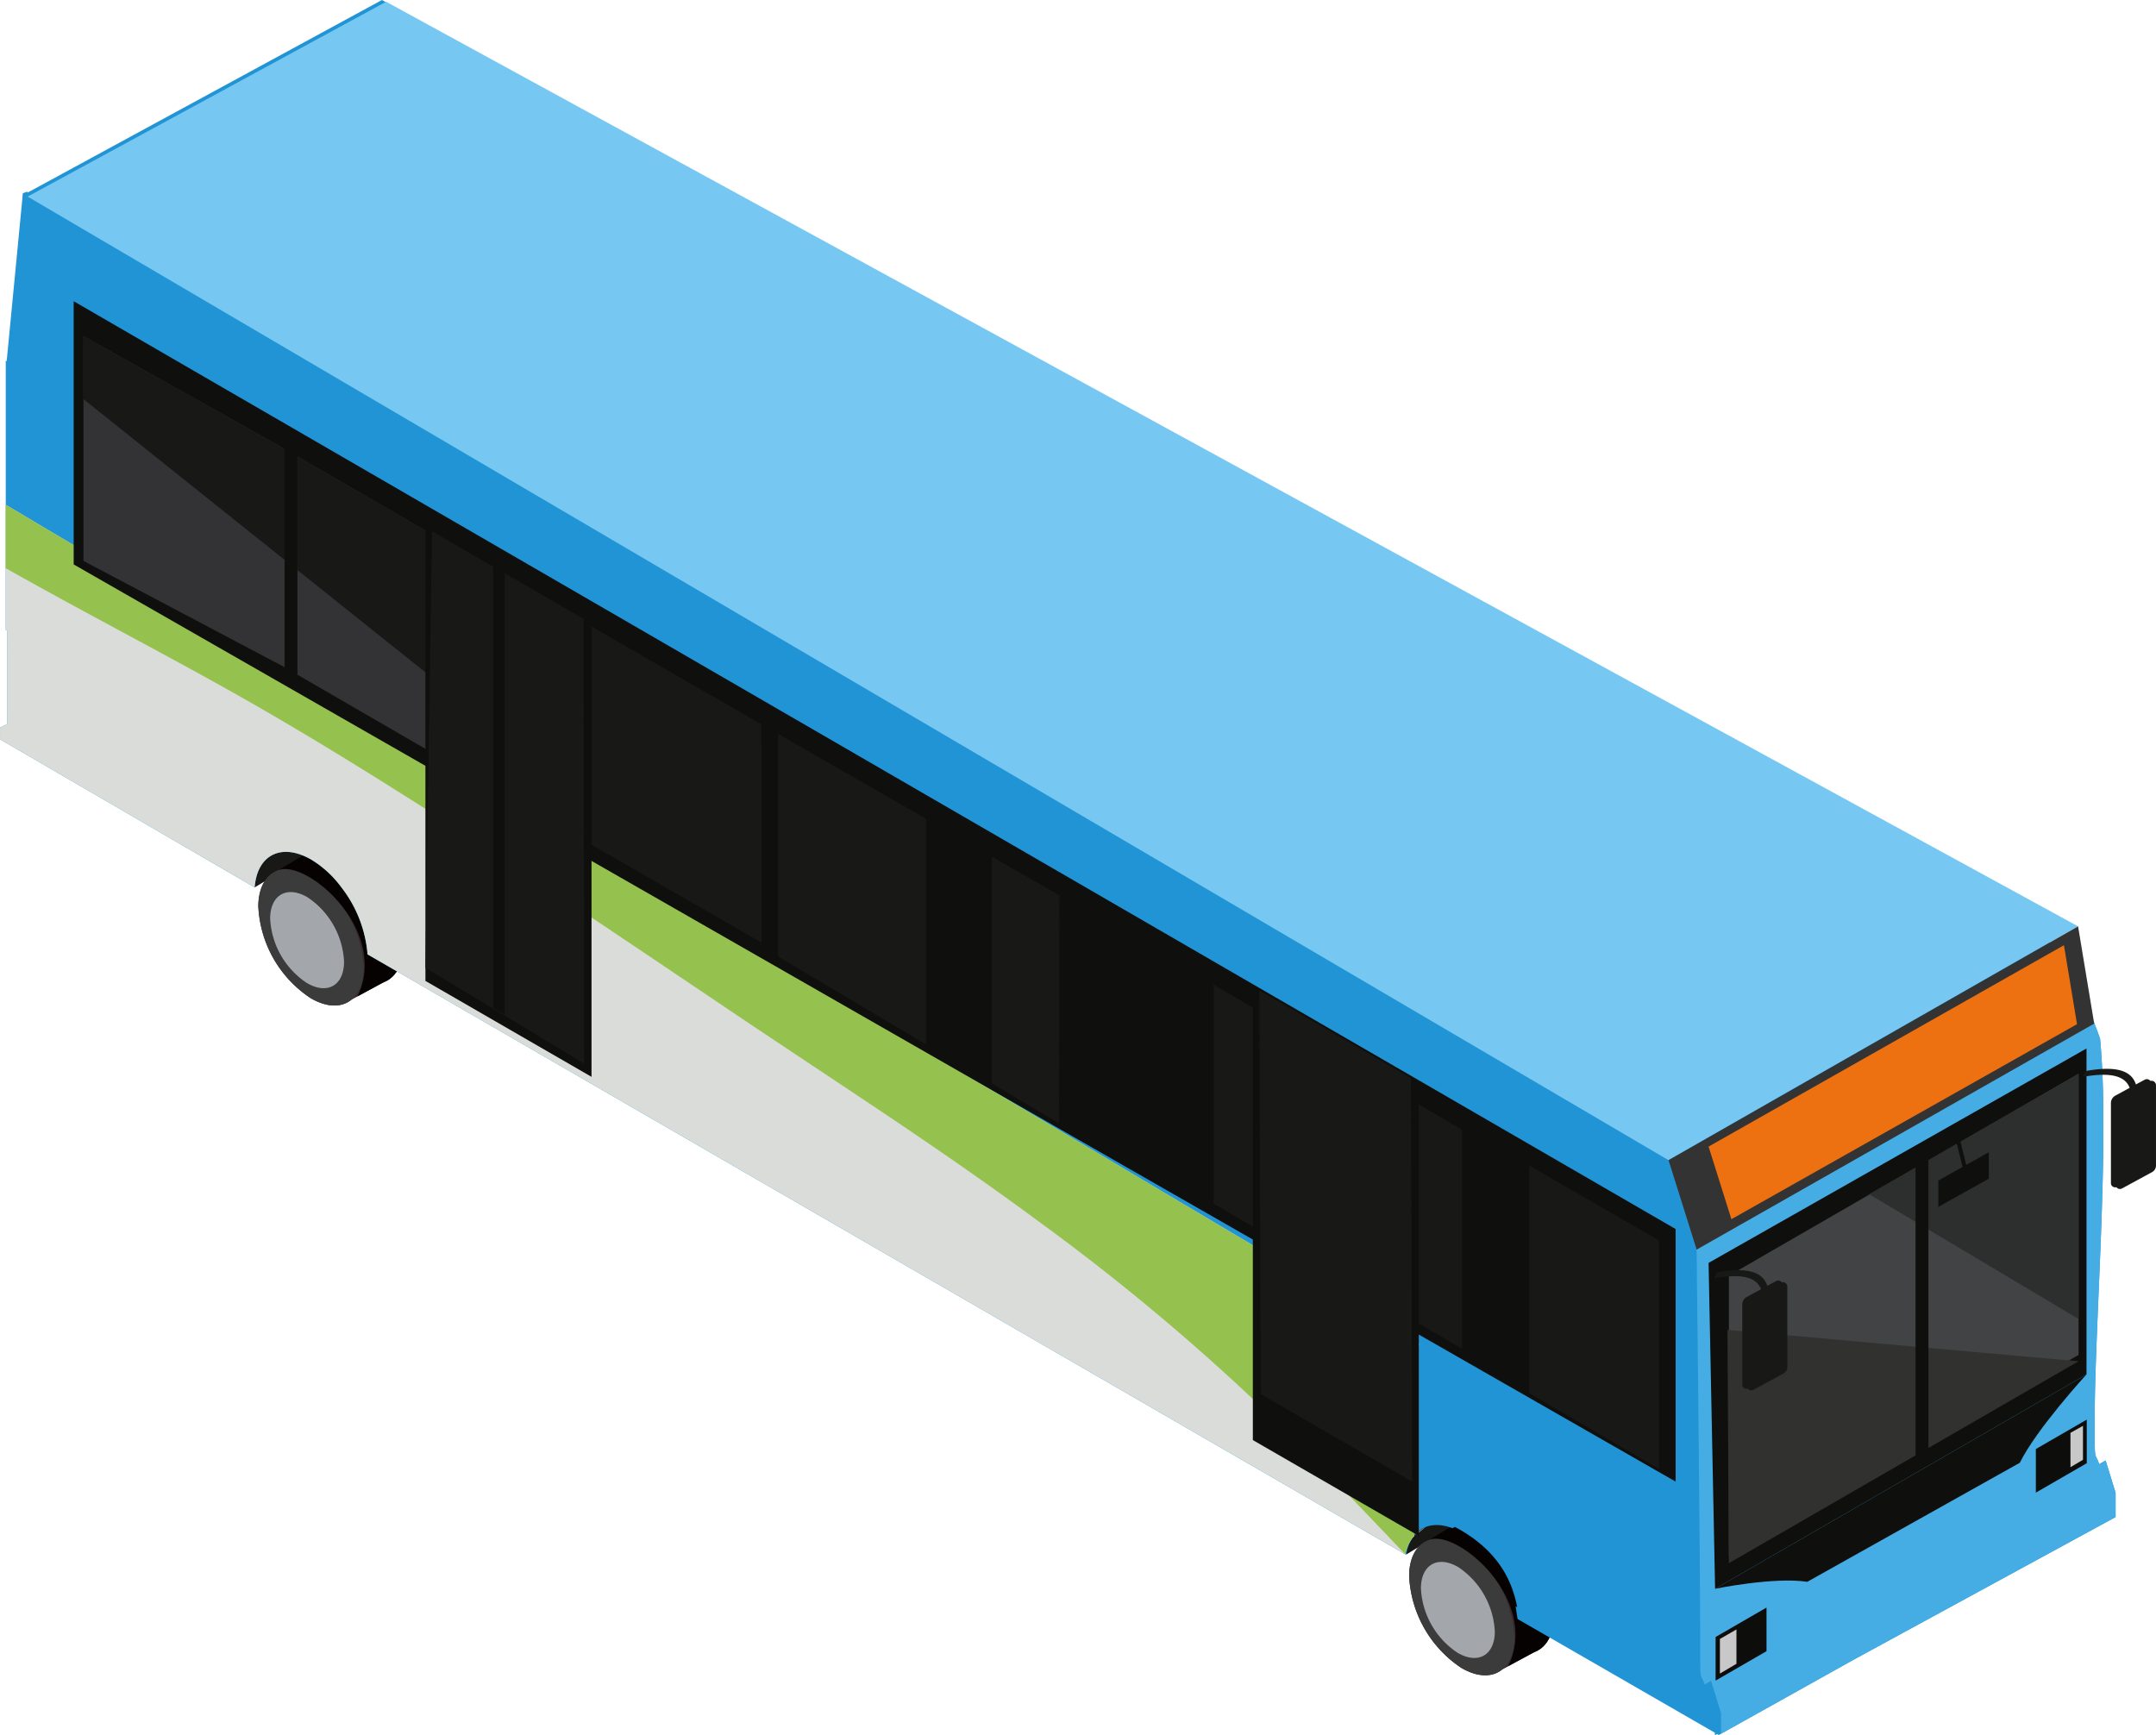 <svg xmlns="http://www.w3.org/2000/svg" width="307.87" height="247.805" viewBox="0 0 307.87 247.805">
  <g id="Group_4575" data-name="Group 4575" transform="translate(375.153 -43.475)">
    <g id="Group_4575-2" data-name="Group 4575" transform="translate(-342.611 158.471)">
      <path id="Path_2776" data-name="Path 2776" d="M-336.689,177.63l-3.821-8.7,13.141-3.032-1.831,7.191Z" transform="translate(340.51 -165.896)" fill="#181817"/>
      <path id="Path_2777" data-name="Path 2777" d="M-161.613,279.038l-3.821-8.7,13.141-3.032-1.831,7.191Z" transform="translate(329.892 -172.046)" fill="#181817"/>
    </g>
    <g id="Group_4579" data-name="Group 4579" transform="translate(-375.153 43.475)">
      <path id="Path_1534" data-name="Path 1534" d="M-140.283,288.319a16.678,16.678,0,0,0-7.421-13.142c-2.175-1.3-4.145-1.375-5.542-.484l.019-.26-4.885,2.974c-1.711.595-2.807,2.379-2.826,5.093a16.678,16.678,0,0,0,7.421,13.142c2.361,1.394,4.48,1.394,5.874.241l4.647-2.51C-141.361,292.707-140.316,290.959-140.283,288.319Z" transform="translate(362.161 -57.463)" fill="#37282c"/>
      <path id="Path_1535" data-name="Path 1535" d="M-139.92,288.319a16.679,16.679,0,0,0-7.421-13.142c-4.145-2.472-7.566-.558-7.622,4.238a16.676,16.676,0,0,0,7.421,13.142C-143.393,295.01-139.977,293.115-139.92,288.319Z" transform="translate(361.798 -57.462)" fill="#37282c"/>
      <path id="Path_1536" data-name="Path 1536" d="M-145.9,291.584a16.678,16.678,0,0,0-7.421-13.142c-4.164-2.454-7.566-.558-7.622,4.238a16.676,16.676,0,0,0,7.421,13.142C-149.369,298.276-145.953,296.38-145.9,291.584Z" transform="translate(362.161 -57.661)" fill="#3b3b3c"/>
      <path id="Path_1539" data-name="Path 1539" d="M-148.595,290.927a11.751,11.751,0,0,0-5.2-9.238c-2.919-1.728-5.317-.391-5.354,2.974a11.7,11.7,0,0,0,5.224,9.238C-151.029,295.611-148.632,294.291-148.595,290.927Z" transform="translate(362.052 -57.877)" fill="#a3a7ac"/>
      <path id="Path_1540" data-name="Path 1540" d="M-147.527,275.156c-2.175-1.3-4.145-1.375-5.542-.484l.019-.26-4.885,2.974a1.231,1.231,0,0,0-.148.055c3.885-1.933,16.1,8.365,11.469,17.957l3.792-2.045c1.635-.632,2.677-2.4,2.714-5.038A16.724,16.724,0,0,0-147.527,275.156Z" transform="translate(361.987 -57.461)" fill="#070202"/>
      <path id="Path_1541" data-name="Path 1541" d="M-315.221,186.484a16.678,16.678,0,0,0-7.421-13.142c-2.175-1.282-4.145-1.375-5.542-.484l.019-.26-4.885,2.974c-1.711.595-2.807,2.379-2.844,5.093a16.654,16.654,0,0,0,7.436,13.142c2.361,1.394,4.48,1.394,5.874.241l4.65-2.506C-316.3,190.89-315.24,189.124-315.221,186.484Z" transform="translate(372.772 -51.287)" fill="#37282c"/>
      <path id="Path_1542" data-name="Path 1542" d="M-314.856,186.483a16.678,16.678,0,0,0-7.421-13.142c-4.145-2.472-7.566-.576-7.622,4.238a16.678,16.678,0,0,0,7.421,13.142C-318.313,193.175-314.913,191.28-314.856,186.483Z" transform="translate(372.408 -51.286)" fill="#37282c"/>
      <path id="Path_1543" data-name="Path 1543" d="M-320.833,189.769a16.678,16.678,0,0,0-7.421-13.142c-4.164-2.454-7.566-.558-7.622,4.238a16.651,16.651,0,0,0,7.436,13.142C-324.291,196.461-320.89,194.565-320.833,189.769Z" transform="translate(372.771 -51.486)" fill="#3b3b3c"/>
      <path id="Path_1546" data-name="Path 1546" d="M-323.532,189.092a11.729,11.729,0,0,0-5.2-9.238c-2.919-1.728-5.317-.391-5.354,2.974a11.7,11.7,0,0,0,5.224,9.238C-325.966,193.795-323.569,192.475-323.532,189.092Z" transform="translate(372.663 -51.701)" fill="#a3a7ac"/>
      <path id="Path_1547" data-name="Path 1547" d="M-322.464,173.342c-2.175-1.282-4.145-1.375-5.542-.484l.019-.26-4.885,2.974a1.222,1.222,0,0,0-.148.055c3.883-1.932,16.1,8.367,11.468,17.958l3.792-2.067c1.635-.632,2.677-2.4,2.714-5.038C-314.99,181.689-318.318,175.814-322.464,173.342Z" transform="translate(372.598 -51.287)" fill="#070202"/>
      <path id="Path_2778" data-name="Path 2778" d="M-74.474,252.039l-.923.532c-.64-1.986-.641.287-.641-6.364,0-13.78,2.188-39.748.767-54.4a48.6,48.6,0,0,0-2.064-5.041l-4.812-8.5L-320.613,43.475l-50.548,27.476-.163-.094-.576.223-.052.663L-374.2,95.061l-.131-.076v38.442l.2.114.022,13.323-1.037.523v1.728l.051-.026,36.312,21.117c.348-4.68,3.874-6.449,8.161-3.923a15.07,15.07,0,0,1,4.132,3.789c.069.088.138.176.2.266a17.943,17.943,0,0,1,3.625,9.432l148.3,85.746c.6-3.568,3.258-5.089,6.628-3.8l.319-.18c.122.06.244.115.368.184,5.711,3.157,7.8,7.324,8.547,11.281l-.238-.137c.089.416.139.839.2,1.261.034.189.07.379.1.566l28.155,16.226.024.364.312-.17.238.137h0l19.308-10.781,37.354-20.341v-3.459Z" transform="translate(375.153 -43.475)" fill="#2194d5"/>
      <g id="Group_4577" data-name="Group 4577" transform="translate(0 72.084)">
        <path id="Path_2779" data-name="Path 2779" d="M-172.548,240.039-374.335,120.213v17.868l.2.114.022,13.323-1.037.523v1.728l.051-.026,36.312,21.117c.348-4.68,3.874-6.449,8.161-3.923a15.07,15.07,0,0,1,4.132,3.789c.069.088.138.176.2.266a17.943,17.943,0,0,1,3.625,9.432l148.19,85.681a5.413,5.413,0,0,1,.916-2.2,7.033,7.033,0,0,1,1.978-1.7l-1.612,1.262S-172.885,246.1-172.548,240.039Z" transform="translate(375.153 -120.213)" fill="#dadcd9"/>
        <g id="Group_4576" data-name="Group 4576" transform="translate(0.818)">
          <path id="Path_2780" data-name="Path 2780" d="M-374.1,129.378q3.156,1.778,6.333,3.52c8.383,4.6,16.848,9.046,25.192,13.714s16.514,9.64,24.6,14.734c16.336,10.287,32.305,21.138,48.323,31.91,14.261,9.591,28.741,18.865,42.566,29.087a315.636,315.636,0,0,1,37.49,31.974c4.577,4.647,15.169,15.788,15.169,15.788a5.413,5.413,0,0,1,.916-2.2,4.271,4.271,0,0,1,.367-.439h0s.311-21.366.648-27.431L-374.282,120.213V129.3A1.566,1.566,0,0,1-374.1,129.378Z" transform="translate(374.282 -120.213)" fill="#95c24e"/>
        </g>
      </g>
      <path id="Path_2781" data-name="Path 2781" d="M-59.09,260.742l-.923.532c-.64-1.986-.641.287-.641-6.364,0-13.78,2.188-39.748.767-54.4a48.6,48.6,0,0,0-2.064-5.042l-4.812-8.5-54.75,30.889,4.014,12.776s.507,41.964.507,55.745c0,6.652,0,4.378.641,6.364l.923-.532,1.416,4.628v2.926l18.984-10.6,37.354-20.341V265.37Z" transform="translate(359.769 -52.178)" fill="#45ade4"/>
      <path id="Path_1548" data-name="Path 1548" d="M-78.154,175.782-319.76,43.741l-51.194,27.827,234.313,137.606Z" transform="translate(374.898 -43.491)" fill="#76c7f1"/>
      <path id="Path_1553" data-name="Path 1553" d="M-61.454,202.877l-53.966,30.616.929,46.545,53.037-30.616Z" transform="translate(359.4 -53.143)" fill="#0f0f0e"/>
      <path id="Path_1559" data-name="Path 1559" d="M-135.2,221.771l-228.752-132.5v37.587L-135.2,257.84Z" transform="translate(374.474 -46.253)" fill="#0f0f0e"/>
      <path id="Path_2782" data-name="Path 2782" d="M-124.14,264.008V231.381l-18.533-10.709v32.506Z" transform="translate(361.053 -54.222)" fill="#181817"/>
      <path id="Path_2783" data-name="Path 2783" d="M-235.738,199.393V167.184l-21.135-12.137v31.638l.259.312Z" transform="translate(367.979 -50.242)" fill="#181817"/>
      <path id="Path_2784" data-name="Path 2784" d="M-214.774,211.8l.042-32.556-9.641-5.537V206.1Z" transform="translate(366.008 -51.374)" fill="#181817"/>
      <path id="Path_1565" data-name="Path 1565" d="M-261.233,152.541l-28-16.116v31.164l28,16.114Z" transform="translate(369.942 -49.113)" fill="#181817"/>
      <path id="Path_1566" data-name="Path 1566" d="M-333.748,110.687l-28.72-16.116v32.107l28.72,15.173Z" transform="translate(374.384 -46.574)" fill="#333335"/>
      <path id="Path_1576" data-name="Path 1576" d="M-293.705,133.863l-36.23-20.987V144.04l36.23,20.987Z" transform="translate(372.41 -47.684)" fill="#333335"/>
      <path id="Path_1581" data-name="Path 1581" d="M-285.343,138.656l-3.885-2.231v24.667l27.993,22.381v-27.8Z" transform="translate(369.942 -49.113)" fill="#181817"/>
      <path id="Path_1582" data-name="Path 1582" d="M-362.468,94.571v9l28.72,22.958v-15.84Z" transform="translate(374.384 -46.574)" fill="#181817"/>
      <path id="Path_1584" data-name="Path 1584" d="M-329.935,112.876V129.1l36.23,28.943V133.863Z" transform="translate(372.41 -47.684)" fill="#181817"/>
      <path id="Path_1593" data-name="Path 1593" d="M-286.763,137.2l-23.719-13.682v64.894l23.719,13.7Z" transform="translate(371.231 -48.33)" fill="#0f0f0e"/>
      <path id="Path_1595" data-name="Path 1595" d="M-287.9,136.746l-21.638-12.491-.948,62.327,22.679,13.7Z" transform="translate(371.231 -48.374)" fill="#181817"/>
      <path id="Path_1554" data-name="Path 1554" d="M-62.4,206.716l-49.93,28.831V275.7l49.93-28.831Z" transform="translate(359.213 -53.376)" fill="#424345"/>
      <path id="Path_1555" data-name="Path 1555" d="M-61.11,241.738l-29.91-17.822,29.91-17.2Z" transform="translate(357.92 -53.376)" fill="#2d2e2e"/>
      <path id="Path_1572" data-name="Path 1572" d="M-112.55,245.662l50.135,4.479-49.93,28.831Z" transform="translate(359.226 -55.738)" fill="#313130"/>
      <rect id="Rectangle_190" data-name="Rectangle 190" width="1.84" height="42.847" transform="translate(273.536 165.683)" fill="#0f0f0e"/>
      <path id="Path_2785" data-name="Path 2785" d="M-300.173,129.378v63.247l1.655,1V130.333Z" transform="translate(370.605 -48.685)" fill="#0f0f0e"/>
      <path id="Path_1556" data-name="Path 1556" d="M-63.025,184.308-121.513,217.7l4.014,12.776L-60.724,198.2Z" transform="translate(359.769 -52.017)" fill="#333"/>
      <path id="Path_1573" data-name="Path 1573" d="M-107.082,287.872l-7.269,4.2V298.3l7.269-4.2Z" transform="translate(359.335 -58.298)" fill="#0d0d0c"/>
      <path id="Path_1574" data-name="Path 1574" d="M-58.4,259.3l-7.269,4.2v6.227l7.269-4.2Z" transform="translate(356.382 -56.565)" fill="#0d0d0c"/>
      <path id="Path_1586" data-name="Path 1586" d="M-58.621,260.246l-1.785,1v4.907l1.785-1.06Z" transform="translate(356.063 -56.623)" fill="#c8c8c9"/>
      <path id="Path_1589" data-name="Path 1589" d="M-111.337,291.2l-2.361,1.357V297.5l2.361-1.394Z" transform="translate(359.295 -58.5)" fill="#c8c8c9"/>
      <g id="Group_4578" data-name="Group 4578" transform="translate(244.777 152.637)">
        <path id="Path_1577" data-name="Path 1577" d="M-73.28,218.649l-7.212,4.034v3.773l7.212-4.034Z" transform="translate(112.504 -206.736)" fill="#0f0f0e"/>
        <path id="Path_1597" data-name="Path 1597" d="M-77.3,216.492l-.558.131,1.246,5.057.558-.148Z" transform="translate(112.344 -206.606)" fill="#0f0f0e"/>
        <path id="Path_1549" data-name="Path 1549" d="M-48.414,207.749a.676.676,0,0,0-.465-.055,1.671,1.671,0,0,0-.188-.167.638.638,0,0,0-.632,0l-1.246.669c-.539-1.618-2.16-2.826-7.176-1.914l-.409.837c4.554-.818,6.134.148,6.692,1.561l-2.045,1.115a1.212,1.212,0,0,0-.632,1.06V222.3a.575.575,0,0,0,.316.52.676.676,0,0,0,.465.055,1.671,1.671,0,0,0,.188.167.638.638,0,0,0,.632,0l4.276-2.324a1.066,1.066,0,0,0,.558-.911v-11.54A.657.657,0,0,0-48.414,207.749Z" transform="translate(111.172 -205.967)" fill="#181817"/>
        <path id="Path_1549-2" data-name="Path 1549" d="M-104.456,238.365a.676.676,0,0,0-.465-.055,1.671,1.671,0,0,0-.188-.167.638.638,0,0,0-.632,0l-1.246.669c-.539-1.618-2.16-2.826-7.176-1.914l-.409.837c4.554-.818,6.134.148,6.692,1.561l-2.045,1.115a1.212,1.212,0,0,0-.632,1.06v11.448a.573.573,0,0,0,.316.52.676.676,0,0,0,.465.055,1.67,1.67,0,0,0,.188.167.638.638,0,0,0,.632,0l4.276-2.324a1.068,1.068,0,0,0,.558-.911v-11.54A.66.66,0,0,0-104.456,238.365Z" transform="translate(114.571 -207.824)" fill="#181817"/>
      </g>
      <path id="Path_1556-2" data-name="Path 1556" d="M-64.676,187.176l-50.744,28.757,3.258,10.37,49.353-27.85Z" transform="translate(359.4 -52.191)" fill="#ee7111"/>
      <path id="Path_2786" data-name="Path 2786" d="M-155.2,245.17V213.882l-35.47-20.7v31.266Z" transform="translate(363.964 -52.555)" fill="#181817"/>
      <path id="Path_2787" data-name="Path 2787" d="M-61.394,252.427l-53.037,30.616s8.371-1.726,13.165-1l30.351-17C-68.53,260.2-61.394,252.427-61.394,252.427Z" transform="translate(359.34 -56.148)" fill="#0f0f0e"/>
    </g>
    <g id="Group_4580" data-name="Group 4580" transform="translate(-196.248 184.906)">
      <path id="Path_1568" data-name="Path 1568" d="M-161,209.618l-23.7-13.7v62.459l23.7,13.684Z" transform="translate(184.697 -194.152)" fill="#0f0f0e"/>
      <path id="Path_1578" data-name="Path 1578" d="M-162.07,206.548l-21.638-12.51.188,57.663,21.638,12.493Z" transform="translate(184.637 -194.038)" fill="#181817"/>
    </g>
  </g>
</svg>
